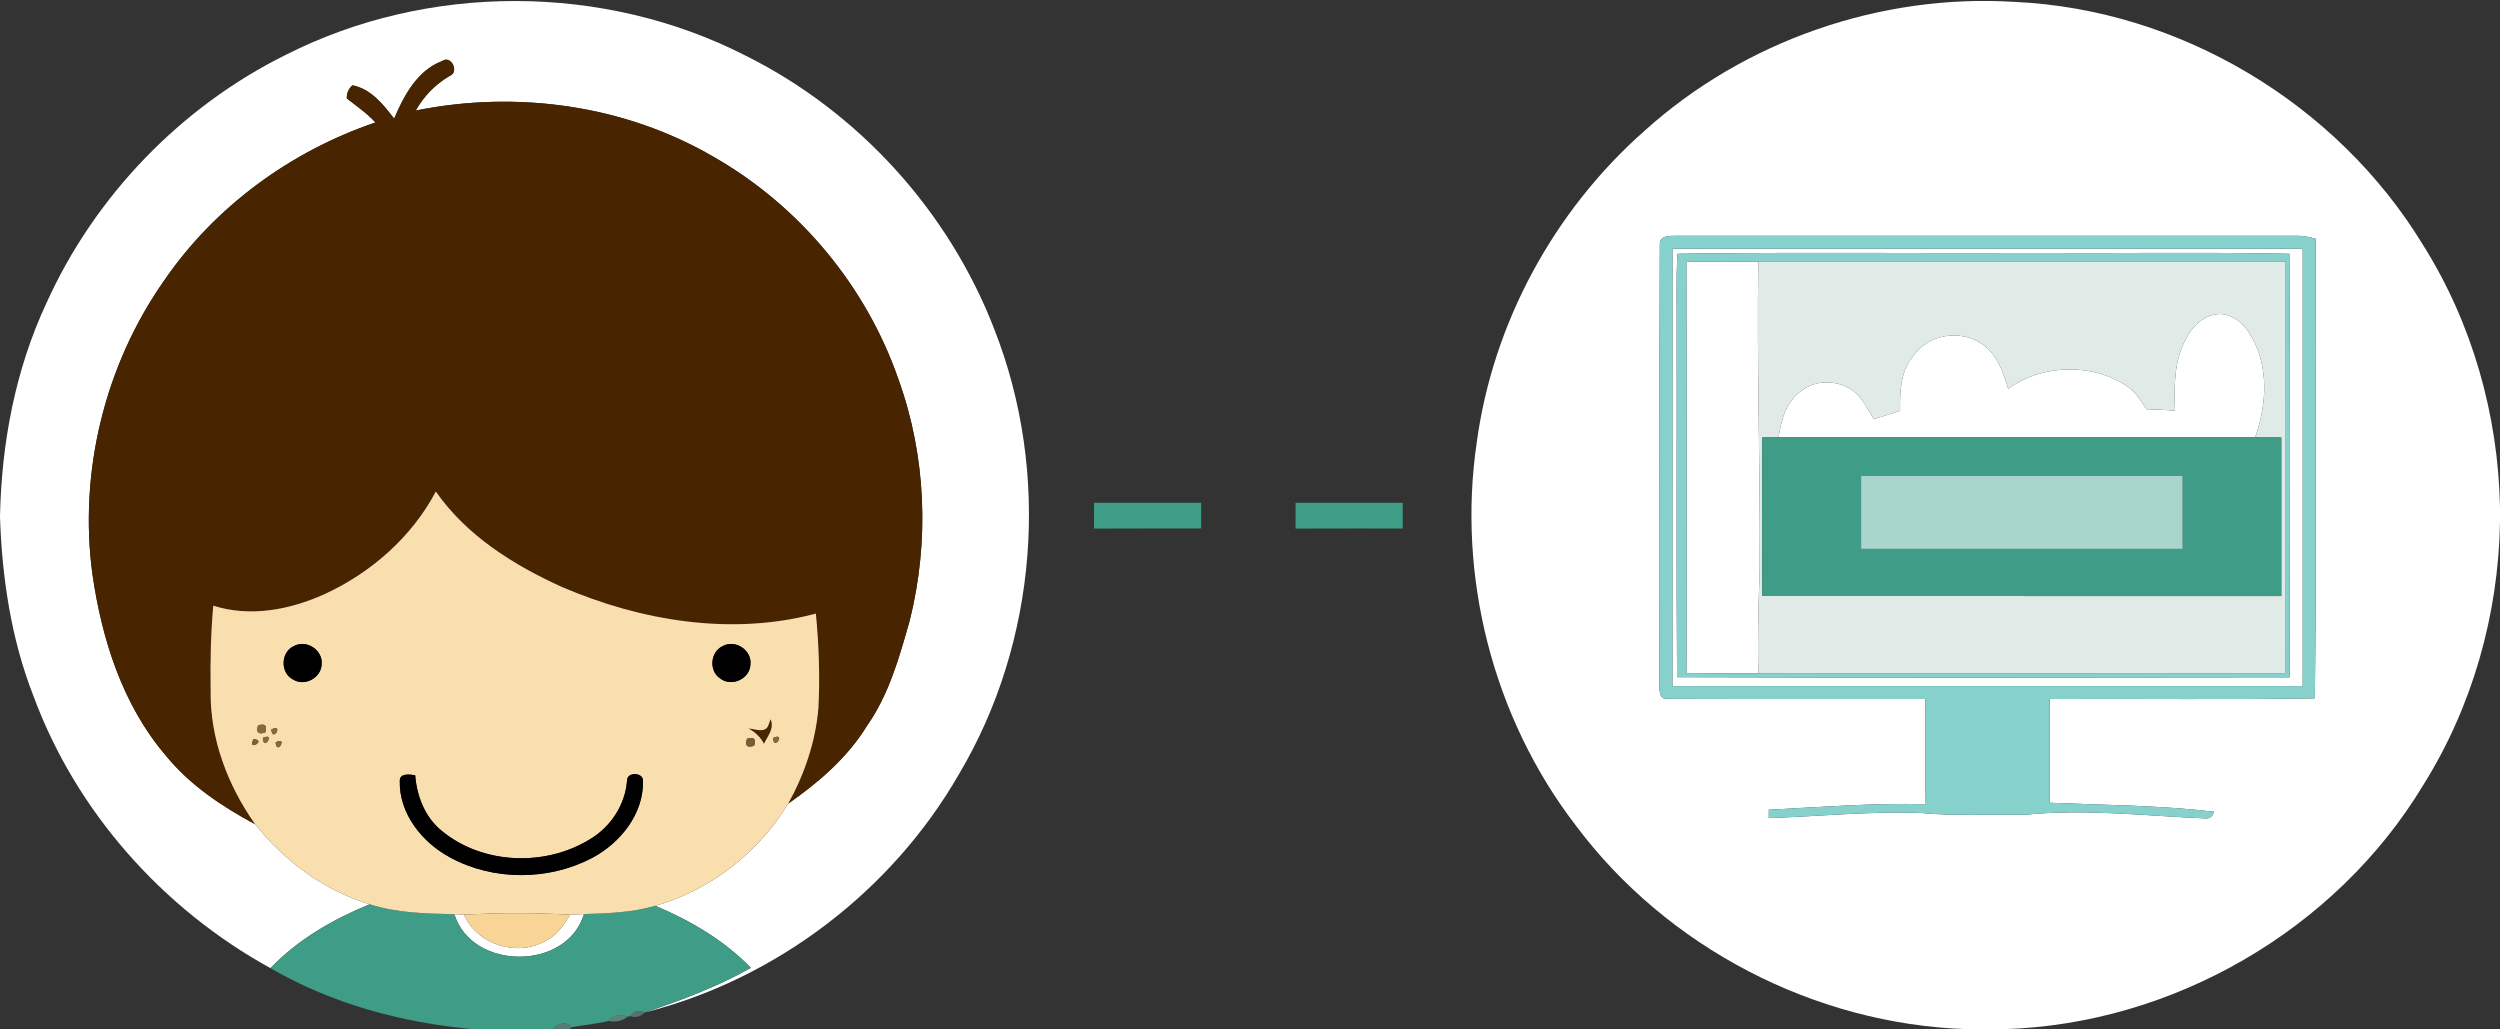 <?xml version="1.0" encoding="UTF-8" ?>
<!DOCTYPE svg PUBLIC "-//W3C//DTD SVG 1.1//EN" "http://www.w3.org/Graphics/SVG/1.1/DTD/svg11.dtd">
<svg width="583pt" height="240pt" viewBox="0 0 583 240" version="1.1" xmlns="http://www.w3.org/2000/svg">
<rect x="0" y="0" width="583" height="240" fill="#333333" stroke="none"/>
<g id="#ffffffff">
<path fill="#ffffff" opacity="1.00" d=" M 66.69 12.77 C 99.78 -4.01 140.83 -3.93 173.86 12.97 C 200.25 26.09 221.35 49.37 231.91 76.88 C 245.02 110.30 242.00 149.67 223.62 180.55 C 207.96 207.81 180.95 228.35 150.48 236.08 C 158.93 233.23 167.31 230.11 175.09 225.70 C 168.86 219.26 161.01 214.69 152.81 211.23 C 165.71 207.61 176.86 198.83 183.80 187.42 C 190.90 182.46 197.63 176.70 202.20 169.23 C 207.31 161.94 209.72 153.27 212.12 144.82 C 216.77 126.33 216.00 106.43 209.52 88.47 C 202.00 66.73 186.38 47.96 166.39 36.57 C 145.62 24.45 120.41 21.02 96.95 25.78 C 98.83 22.40 101.56 19.65 104.88 17.69 C 107.18 16.84 105.21 12.73 103.10 14.24 C 97.30 16.44 94.21 22.29 91.91 27.67 C 89.39 24.37 86.51 20.73 82.19 19.89 C 81.28 20.72 80.84 21.73 80.87 22.94 C 83.15 24.75 85.58 26.39 87.56 28.56 C 67.83 35.25 50.14 48.14 38.32 65.37 C 24.43 85.11 18.29 110.16 21.58 134.09 C 23.78 149.18 28.62 164.48 38.70 176.23 C 44.29 183.10 51.77 188.07 59.50 192.22 C 66.37 200.86 75.59 207.65 86.21 210.87 C 77.67 214.38 69.51 219.06 63.07 225.77 C 37.92 211.94 17.69 189.20 7.76 162.19 C 2.58 148.95 0.48 134.72 0.00 120.57 L 0.00 120.51 C 0.34 103.42 3.55 86.25 10.82 70.70 C 22.07 45.76 42.16 24.90 66.69 12.77 Z" />
<path fill="#ffffff" opacity="1.00" d=" M 383.48 30.53 C 406.76 9.50 438.63 -1.55 469.93 0.45 C 508.36 2.22 545.02 24.21 564.99 57.03 C 576.52 75.31 582.61 96.81 583.00 118.38 L 583.00 121.76 C 582.63 143.34 576.56 164.85 565.05 183.16 C 544.70 216.88 506.67 238.83 467.34 240.00 L 458.72 240.00 C 423.19 238.87 388.69 220.93 367.43 192.44 C 348.17 167.35 339.75 134.36 344.39 103.10 C 348.16 75.26 362.44 49.09 383.48 30.53 M 387.07 57.00 C 386.88 90.98 387.08 124.98 386.97 158.97 C 387.00 160.44 386.65 163.24 388.97 162.97 C 408.97 163.05 428.98 162.97 448.99 163.00 C 448.96 171.18 449.10 179.36 448.91 187.54 C 436.75 187.23 424.62 188.21 412.48 188.83 L 412.48 190.78 C 424.33 190.37 436.17 189.15 448.04 189.59 C 456.02 190.36 464.05 189.84 472.06 190.03 C 486.00 188.57 500.03 190.24 513.99 190.84 C 515.18 191.02 515.95 190.50 516.30 189.29 C 503.59 187.79 490.77 187.74 478.01 187.20 C 477.99 179.13 478.00 171.07 478.00 163.01 C 498.61 162.90 519.22 163.19 539.83 162.86 C 540.26 127.14 539.82 91.41 540.05 55.69 C 538.74 55.36 537.41 54.99 536.07 54.99 C 487.70 55.00 439.33 55.01 390.97 54.99 C 389.52 54.99 386.91 54.87 387.07 57.00 Z" />
<path fill="#ffffff" opacity="1.00" d=" M 390.01 58.01 C 439.00 58.00 488.00 58.00 536.99 58.01 C 537.00 92.00 537.00 126.00 536.99 159.99 C 488.00 160.00 439.00 160.00 390.01 159.99 C 389.99 126.00 390.00 92.00 390.01 58.01 M 391.19 59.17 C 390.80 65.45 391.07 71.75 391.00 78.04 C 391.06 104.67 390.88 131.29 391.09 157.92 C 438.70 158.08 486.33 158.01 533.94 157.95 C 534.00 125.03 534.12 92.10 533.88 59.18 C 514.27 58.77 494.64 59.11 475.02 59.00 C 447.08 59.11 419.13 58.78 391.19 59.17 Z" />
<path fill="#ffffff" opacity="1.00" d=" M 393.27 61.05 C 398.86 60.96 404.45 61.00 410.04 61.01 C 409.65 85.00 410.54 108.98 410.35 132.97 C 410.08 140.97 409.84 148.98 410.05 156.99 C 404.46 157.00 398.87 157.03 393.28 156.96 C 393.31 124.99 393.33 93.02 393.27 61.05 Z" />
<path fill="#ffffff" opacity="1.00" d=" M 509.85 78.92 C 511.41 75.63 514.87 72.70 518.71 73.32 C 522.49 74.05 524.84 77.57 526.21 80.90 C 529.03 87.62 528.26 95.25 525.91 101.99 C 488.86 102.01 451.82 102.00 414.77 101.99 C 415.31 97.94 416.62 93.56 420.13 91.10 C 423.91 88.18 429.72 88.67 433.12 91.95 C 434.70 93.67 435.78 95.77 436.99 97.75 C 439.02 97.08 441.06 96.44 443.11 95.80 C 443.01 91.41 443.16 86.64 446.12 83.09 C 449.52 78.01 457.00 76.73 462.04 80.11 C 465.70 82.42 467.10 86.73 468.30 90.65 C 476.31 84.89 487.87 84.59 496.08 90.10 C 498.08 91.38 499.26 93.53 500.58 95.44 C 502.79 95.49 505.00 95.58 507.21 95.76 C 506.98 90.06 506.96 84.04 509.85 78.92 Z" />
<path fill="#ffffff" opacity="1.00" d=" M 105.95 213.19 C 106.69 213.22 107.44 213.25 108.18 213.28 C 111.34 220.40 120.71 223.25 127.38 219.34 C 129.93 218.10 131.49 215.65 132.94 213.33 C 134.03 213.30 135.10 213.21 136.19 213.16 C 132.17 226.45 110.06 226.38 105.95 213.19 Z" />
</g>
<g id="#482400ff">
<path fill="#482400" opacity="1.00" d=" M 91.91 27.67 C 94.21 22.29 97.30 16.44 103.10 14.24 C 105.21 12.73 107.18 16.84 104.88 17.69 C 101.56 19.65 98.83 22.40 96.95 25.78 C 120.41 21.02 145.62 24.45 166.39 36.57 C 186.38 47.96 202.00 66.73 209.52 88.47 C 216.00 106.43 216.77 126.33 212.12 144.82 C 209.72 153.27 207.31 161.94 202.20 169.23 C 197.63 176.70 190.90 182.46 183.80 187.42 C 187.62 180.56 190.20 172.94 190.86 165.09 C 191.23 157.75 190.97 150.39 190.26 143.09 C 170.60 148.33 149.51 144.82 131.06 136.89 C 119.81 131.80 108.80 124.93 101.64 114.62 C 96.02 125.25 86.49 133.61 75.62 138.58 C 67.59 142.21 58.31 143.98 49.73 141.24 C 49.15 147.82 49.01 154.43 49.12 161.04 C 48.93 172.22 53.10 183.16 59.50 192.22 C 51.77 188.07 44.29 183.10 38.70 176.23 C 28.62 164.48 23.78 149.18 21.58 134.09 C 18.29 110.16 24.43 85.11 38.32 65.37 C 50.14 48.14 67.83 35.25 87.56 28.56 C 85.58 26.39 83.15 24.75 80.87 22.94 C 80.84 21.73 81.28 20.72 82.19 19.89 C 86.51 20.73 89.39 24.37 91.91 27.67 Z" />
<path fill="#482400" opacity="1.00" d=" M 179.13 169.28 C 179.27 168.89 179.56 168.12 179.70 167.73 C 180.65 169.84 179.01 171.67 178.16 173.44 C 177.32 171.90 176.11 170.67 174.54 169.90 C 175.95 169.92 178.29 171.07 179.13 169.28 Z" />
</g>
<g id="#86d1ccff">
<path fill="#86d1cc" opacity="1.00" d=" M 387.07 57.00 C 386.91 54.87 389.52 54.99 390.97 54.99 C 439.33 55.01 487.70 55.00 536.07 54.99 C 537.41 54.99 538.74 55.36 540.05 55.69 C 539.82 91.41 540.26 127.14 539.83 162.86 C 519.22 163.19 498.61 162.90 478.00 163.01 C 478.00 171.07 477.99 179.13 478.01 187.20 C 490.77 187.74 503.59 187.79 516.30 189.29 C 515.95 190.50 515.18 191.02 513.99 190.84 C 500.03 190.24 486.00 188.57 472.06 190.03 C 464.05 189.84 456.02 190.36 448.04 189.59 C 436.17 189.15 424.33 190.37 412.48 190.78 L 412.48 188.83 C 424.62 188.21 436.75 187.23 448.91 187.54 C 449.10 179.36 448.96 171.18 448.99 163.00 C 428.98 162.97 408.97 163.05 388.97 162.97 C 386.65 163.24 387.00 160.44 386.97 158.97 C 387.08 124.98 386.88 90.98 387.07 57.00 M 390.01 58.01 C 390.00 92.00 389.99 126.00 390.01 159.99 C 439.00 160.00 488.00 160.00 536.99 159.99 C 537.00 126.00 537.00 92.00 536.99 58.01 C 488.00 58.00 439.00 58.00 390.01 58.01 Z" />
<path fill="#86d1cc" opacity="1.00" d=" M 391.19 59.17 C 419.13 58.78 447.08 59.11 475.02 59.00 C 494.64 59.11 514.27 58.77 533.88 59.18 C 534.12 92.10 534.00 125.03 533.94 157.95 C 486.33 158.01 438.70 158.08 391.09 157.92 C 390.88 131.29 391.06 104.67 391.00 78.04 C 391.07 71.75 390.80 65.45 391.19 59.17 M 393.27 61.05 C 393.33 93.02 393.31 124.99 393.28 156.96 C 398.87 157.03 404.46 157.00 410.05 156.99 C 451.03 157.02 492.00 157.00 532.98 156.99 C 533.02 125.00 533.01 93.00 532.99 61.01 C 492.01 61.00 451.02 60.99 410.04 61.01 C 404.45 61.00 398.86 60.96 393.27 61.05 Z" />
</g>
<g id="#e0ebe8ff">
<path fill="#e0ebe8" opacity="1.00" d=" M 410.04 61.01 C 451.02 60.99 492.01 61.00 532.99 61.01 C 533.01 93.00 533.02 125.00 532.98 156.99 C 492.00 157.00 451.03 157.02 410.05 156.99 C 409.84 148.98 410.08 140.97 410.35 132.97 C 410.54 108.98 409.65 85.00 410.04 61.01 M 509.85 78.92 C 506.96 84.04 506.98 90.06 507.21 95.76 C 505.00 95.58 502.79 95.49 500.58 95.44 C 499.26 93.53 498.08 91.38 496.08 90.10 C 487.87 84.59 476.31 84.89 468.30 90.65 C 467.10 86.73 465.70 82.42 462.04 80.11 C 457.00 76.73 449.52 78.01 446.12 83.09 C 443.16 86.64 443.01 91.41 443.11 95.80 C 441.06 96.44 439.02 97.08 436.99 97.75 C 435.78 95.77 434.70 93.67 433.12 91.95 C 429.72 88.67 423.91 88.18 420.13 91.10 C 416.62 93.56 415.31 97.94 414.77 101.99 C 413.50 101.99 412.23 102.00 410.97 102.00 C 410.89 114.33 410.90 126.66 410.97 138.99 C 451.31 139.01 491.65 139.00 532.00 139.00 C 532.00 126.67 532.00 114.34 532.00 102.01 C 529.96 102.00 527.93 101.99 525.91 101.99 C 528.26 95.25 529.03 87.62 526.21 80.90 C 524.84 77.57 522.49 74.05 518.71 73.32 C 514.87 72.70 511.41 75.63 509.85 78.92 Z" />
</g>
<g id="#3e9c87ff">
<path fill="#3e9c87" opacity="1.00" d=" M 410.97 102.00 C 412.23 102.00 413.50 101.99 414.77 101.99 C 451.82 102.00 488.86 102.01 525.91 101.99 C 527.93 101.99 529.96 102.00 532.00 102.01 C 532.00 114.34 532.00 126.67 532.00 139.00 C 491.65 139.00 451.31 139.01 410.97 138.99 C 410.90 126.66 410.89 114.33 410.97 102.00 M 434.01 111.00 C 433.99 116.67 433.99 122.33 434.01 127.99 C 459.00 128.00 484.00 128.00 508.99 127.99 C 509.00 122.33 509.01 116.67 508.99 111.01 C 484.00 110.99 459.00 111.00 434.01 111.00 Z" />
<path fill="#3e9c87" opacity="1.00" d=" M 255.13 117.25 C 263.46 117.26 271.79 117.25 280.12 117.25 C 280.12 119.25 280.12 121.25 280.12 123.24 C 271.79 123.26 263.46 123.22 255.12 123.27 C 255.12 121.26 255.13 119.25 255.13 117.25 Z" />
<path fill="#3e9c87" opacity="1.00" d=" M 302.13 117.25 C 310.46 117.26 318.79 117.25 327.12 117.25 C 327.12 119.25 327.12 121.25 327.12 123.25 C 318.79 123.26 310.46 123.22 302.12 123.27 C 302.12 121.26 302.13 119.25 302.13 117.25 Z" />
<path fill="#3e9c87" opacity="1.00" d=" M 86.21 210.87 C 92.59 212.93 99.32 213.04 105.95 213.19 C 110.06 226.38 132.17 226.45 136.19 213.16 C 141.77 213.00 147.41 212.79 152.81 211.23 C 161.01 214.69 168.86 219.26 175.09 225.70 C 167.31 230.11 158.93 233.23 150.48 236.08 L 150.29 236.13 C 148.93 235.45 147.82 235.72 146.95 236.96 L 146.28 237.12 C 144.76 236.35 142.93 236.65 141.94 238.09 C 139.09 238.77 136.16 239.04 133.27 239.54 C 132.14 237.97 129.94 238.79 128.90 240.00 L 110.28 240.00 C 93.82 238.51 77.42 234.12 63.07 225.77 C 69.51 219.06 77.67 214.38 86.21 210.87 Z" />
</g>
<g id="#a8d6ccff">
<path fill="#a8d6cc" opacity="1.00" d=" M 434.01 111.00 C 459.00 111.00 484.00 110.99 508.99 111.01 C 509.01 116.67 509.00 122.33 508.99 127.99 C 484.00 128.00 459.00 128.00 434.01 127.99 C 433.99 122.33 433.99 116.67 434.01 111.00 Z" />
</g>
<g id="#fadfaeff">
<path fill="#fadfae" opacity="1.00" d=" M 75.62 138.58 C 86.49 133.61 96.02 125.25 101.64 114.62 C 108.80 124.93 119.81 131.80 131.06 136.89 C 149.51 144.82 170.60 148.33 190.26 143.09 C 190.97 150.39 191.23 157.75 190.86 165.09 C 190.20 172.94 187.62 180.56 183.80 187.42 C 176.86 198.83 165.71 207.61 152.81 211.23 C 147.41 212.79 141.77 213.00 136.19 213.16 C 135.10 213.21 134.03 213.30 132.94 213.33 C 124.70 212.78 116.43 212.89 108.18 213.28 C 107.44 213.25 106.69 213.22 105.95 213.19 C 99.32 213.04 92.59 212.93 86.21 210.87 C 75.59 207.65 66.37 200.86 59.50 192.22 C 53.10 183.16 48.93 172.22 49.12 161.04 C 49.01 154.43 49.15 147.82 49.73 141.24 C 58.31 143.98 67.59 142.21 75.62 138.58 M 68.48 150.70 C 65.43 152.10 65.34 156.96 68.34 158.46 C 71.00 160.13 74.82 158.15 75.00 155.02 C 75.43 151.64 71.43 148.99 68.48 150.70 M 168.52 150.68 C 165.65 151.97 165.27 156.43 167.89 158.17 C 170.48 160.28 174.81 158.39 174.99 155.05 C 175.45 151.68 171.49 149.01 168.52 150.68 M 179.13 169.28 C 178.29 171.07 175.95 169.92 174.54 169.90 C 176.11 170.67 177.32 171.90 178.16 173.44 C 179.01 171.67 180.65 169.84 179.70 167.73 C 179.56 168.12 179.27 168.89 179.13 169.28 M 60.18 169.17 C 59.66 170.80 60.22 171.35 61.85 170.82 C 62.36 169.19 61.80 168.64 60.18 169.17 M 58.22 170.31 C 58.78 170.81 58.78 170.81 58.22 170.31 M 63.28 170.10 C 63.48 173.36 66.32 168.56 63.28 170.10 M 181.21 170.23 C 181.72 170.77 181.72 170.77 181.21 170.23 M 59.09 172.37 C 57.58 175.42 62.36 172.54 59.09 172.37 M 61.29 172.09 C 61.42 175.35 64.37 170.62 61.29 172.09 M 174.21 172.28 C 173.66 173.89 174.21 174.44 175.86 173.92 C 176.39 172.30 175.85 171.75 174.21 172.28 M 180.30 172.08 C 180.38 175.34 183.39 170.64 180.30 172.08 M 64.27 173.12 C 64.54 176.37 67.28 171.52 64.27 173.12 M 93.23 181.97 C 92.99 189.73 98.46 196.49 105.04 200.00 C 115.08 205.45 127.91 205.38 138.01 200.11 C 144.63 196.62 150.12 189.84 149.95 182.07 C 149.98 180.07 146.22 179.95 146.23 182.02 C 145.81 187.67 142.44 192.79 137.62 195.69 C 127.22 202.13 112.65 201.65 103.10 193.82 C 99.14 190.67 97.21 185.72 96.82 180.78 C 95.66 180.62 93.32 180.23 93.23 181.97 Z" />
</g>
<g id="#000000ff">
<path fill="#000000" opacity="1.00" d=" M 68.48 150.70 C 71.43 148.99 75.43 151.64 75.00 155.02 C 74.82 158.15 71.00 160.13 68.34 158.46 C 65.34 156.96 65.43 152.10 68.48 150.70 Z" />
<path fill="#000000" opacity="1.00" d=" M 168.52 150.68 C 171.49 149.01 175.45 151.68 174.99 155.05 C 174.81 158.39 170.48 160.28 167.89 158.17 C 165.27 156.43 165.65 151.97 168.52 150.68 Z" />
<path fill="#000000" opacity="1.00" d=" M 93.23 181.97 C 93.32 180.23 95.66 180.62 96.82 180.78 C 97.21 185.72 99.14 190.67 103.10 193.82 C 112.65 201.65 127.22 202.13 137.62 195.69 C 142.44 192.79 145.81 187.67 146.23 182.02 C 146.22 179.95 149.98 180.07 149.95 182.07 C 150.12 189.84 144.63 196.62 138.01 200.11 C 127.91 205.38 115.08 205.45 105.04 200.00 C 98.46 196.49 92.99 189.73 93.23 181.97 Z" />
</g>
<g id="#88683fff">
<path fill="#88683f" opacity="1.00" d=" M 60.18 169.17 C 61.80 168.64 62.36 169.19 61.85 170.82 C 60.22 171.35 59.66 170.80 60.18 169.17 Z" />
<path fill="#88683f" opacity="1.00" d=" M 63.28 170.10 C 66.32 168.56 63.48 173.36 63.28 170.10 Z" />
<path fill="#88683f" opacity="1.00" d=" M 61.29 172.09 C 64.37 170.62 61.42 175.35 61.29 172.09 Z" />
<path fill="#88683f" opacity="1.00" d=" M 180.30 172.08 C 183.39 170.64 180.38 175.34 180.30 172.08 Z" />
<path fill="#88683f" opacity="1.00" d=" M 64.27 173.12 C 67.28 171.52 64.54 176.37 64.27 173.12 Z" />
</g>
<g id="#a18157ff">
<path fill="#a18157" opacity="1.00" d=" M 58.22 170.31 C 58.78 170.81 58.78 170.81 58.22 170.31 Z" />
<path fill="#a18157" opacity="1.00" d=" M 181.21 170.23 C 181.72 170.77 181.72 170.77 181.21 170.23 Z" />
</g>
<g id="#815f37ff">
<path fill="#815f37" opacity="1.00" d=" M 59.09 172.37 C 62.36 172.54 57.58 175.42 59.09 172.37 Z" />
</g>
<g id="#7d5c34ff">
<path fill="#7d5c34" opacity="1.00" d=" M 174.21 172.28 C 175.85 171.75 176.39 172.30 175.86 173.92 C 174.21 174.44 173.66 173.89 174.21 172.28 Z" />
</g>
<g id="#f8d596ff">
<path fill="#f8d596" opacity="1.00" d=" M 108.18 213.28 C 116.43 212.89 124.70 212.78 132.94 213.33 C 131.49 215.65 129.93 218.10 127.38 219.34 C 120.71 223.25 111.34 220.40 108.18 213.28 Z" />
</g>
<g id="#668c85b6">
<path fill="#668c85" opacity="0.71" d=" M 146.95 236.96 C 147.82 235.72 148.93 235.45 150.29 236.13 C 149.35 237.13 148.24 237.40 146.95 236.96 Z" />
</g>
<g id="#6b978dc6">
<path fill="#6b978d" opacity="0.78" d=" M 141.94 238.09 C 142.93 236.65 144.76 236.35 146.28 237.12 C 145.08 238.19 143.46 238.38 141.94 238.09 Z" />
</g>
<g id="#679288c1">
<path fill="#679288" opacity="0.76" d=" M 128.90 240.00 C 129.94 238.79 132.14 237.97 133.27 239.54 L 132.78 240.00 L 128.90 240.00 Z" />
</g>
</svg>
